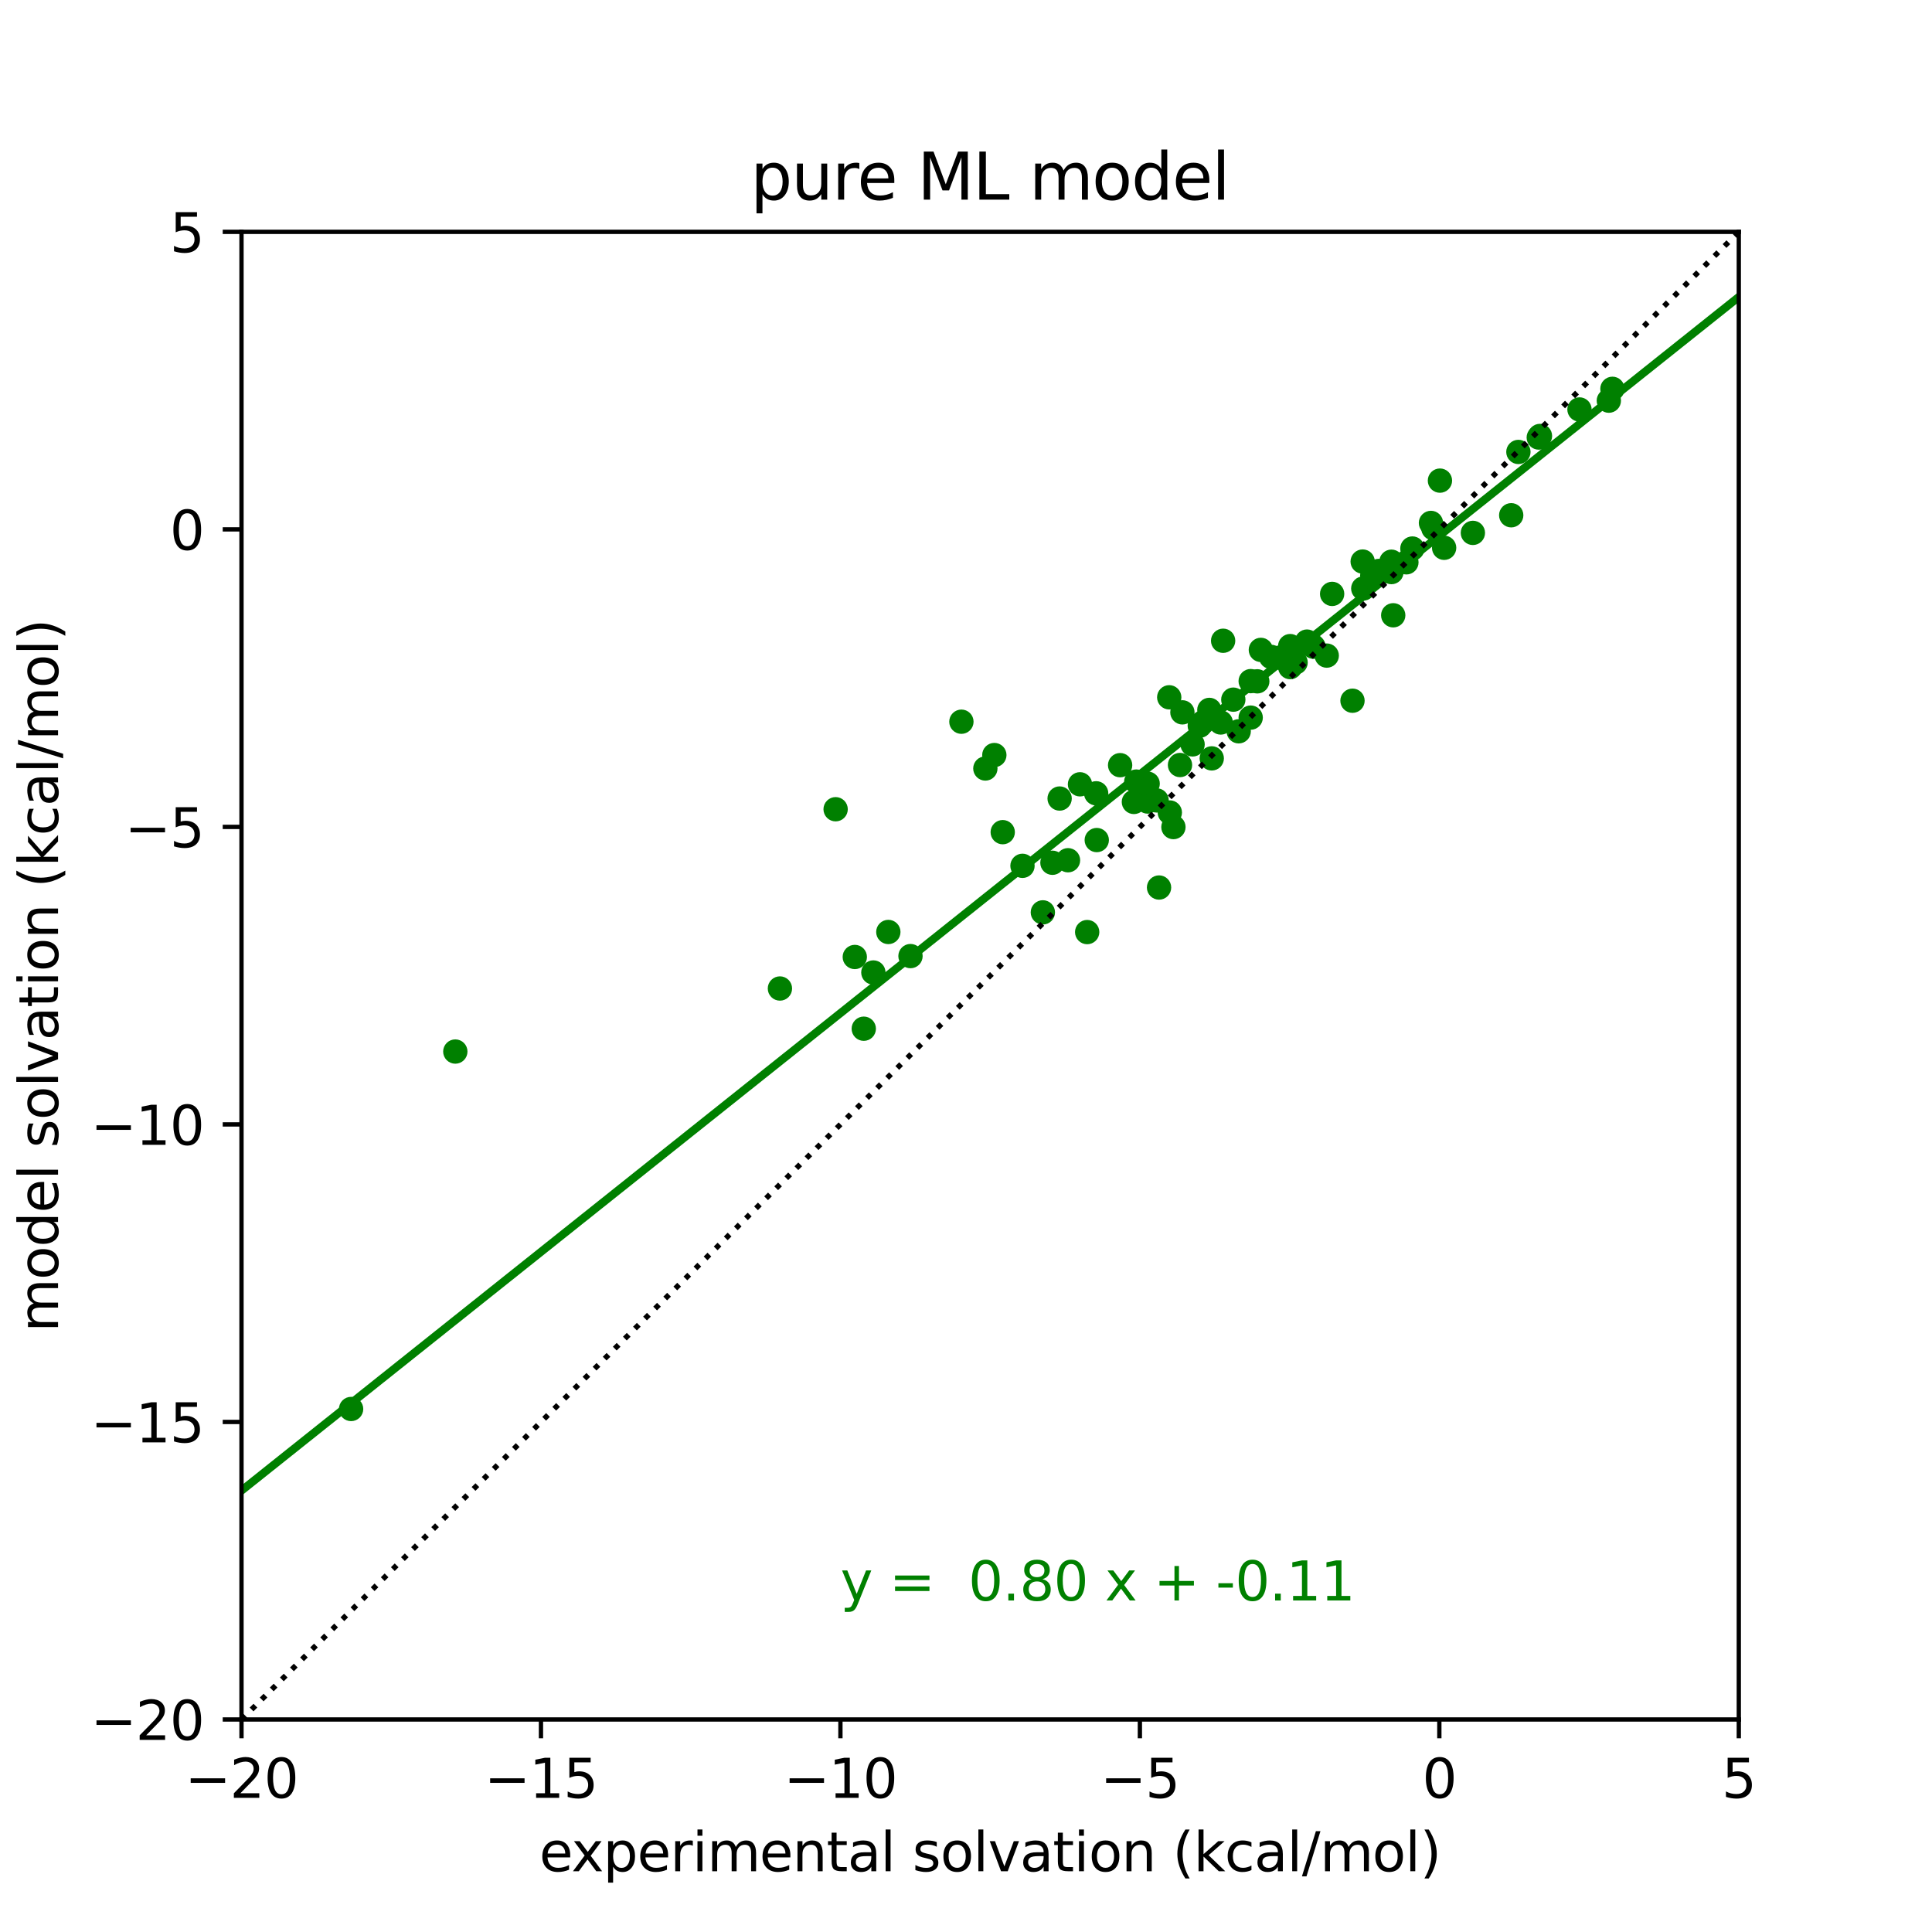 <?xml version="1.0" encoding="utf-8" standalone="no"?>
<!DOCTYPE svg PUBLIC "-//W3C//DTD SVG 1.1//EN"
  "http://www.w3.org/Graphics/SVG/1.1/DTD/svg11.dtd">
<svg xmlns:xlink="http://www.w3.org/1999/xlink" width="360pt" height="360pt" viewBox="0 0 360 360" xmlns="http://www.w3.org/2000/svg" version="1.1">
 <defs>
  <style type="text/css">*{stroke-linejoin: round; stroke-linecap: butt}</style>
 </defs>
 <g id="figure_1">
  <g id="patch_1">
   <path d="M 0 360 
L 360 360 
L 360 0 
L 0 0 
z
" style="fill: #ffffff"/>
  </g>
  <g id="axes_1">
   <g id="patch_2">
    <path d="M 45 320.4 
L 324 320.4 
L 324 43.2 
L 45 43.2 
z
" style="fill: #ffffff"/>
   </g>
   <g id="PathCollection_1">
    <defs>
     <path id="mb5efc30150" d="M 0 1.768 
C 0.469 1.768 0.918 1.582 1.25 1.25 
C 1.582 0.918 1.768 0.469 1.768 0 
C 1.768 -0.469 1.582 -0.918 1.25 -1.25 
C 0.918 -1.582 0.469 -1.768 0 -1.768 
C -0.469 -1.768 -0.918 -1.582 -1.25 -1.25 
C -1.582 -0.918 -1.768 -0.469 -1.768 0 
C -1.768 0.469 -1.582 0.918 -1.25 1.25 
C -0.918 1.582 -0.469 1.768 0 1.768 
z
" style="stroke: #008000"/>
    </defs>
    <g clip-path="url(#p53b9d82d53)">
     <use xlink:href="#mb5efc30150" x="84.841" y="195.941" style="fill: #008000; stroke: #008000"/>
     <use xlink:href="#mb5efc30150" x="65.423" y="262.544" style="fill: #008000; stroke: #008000"/>
     <use xlink:href="#mb5efc30150" x="145.328" y="184.193" style="fill: #008000; stroke: #008000"/>
     <use xlink:href="#mb5efc30150" x="155.707" y="150.789" style="fill: #008000; stroke: #008000"/>
     <use xlink:href="#mb5efc30150" x="159.278" y="178.32" style="fill: #008000; stroke: #008000"/>
     <use xlink:href="#mb5efc30150" x="160.952" y="191.686" style="fill: #008000; stroke: #008000"/>
     <use xlink:href="#mb5efc30150" x="162.738" y="181.209" style="fill: #008000; stroke: #008000"/>
     <use xlink:href="#mb5efc30150" x="165.528" y="173.659" style="fill: #008000; stroke: #008000"/>
     <use xlink:href="#mb5efc30150" x="169.657" y="178.154" style="fill: #008000; stroke: #008000"/>
     <use xlink:href="#mb5efc30150" x="179.143" y="134.48" style="fill: #008000; stroke: #008000"/>
     <use xlink:href="#mb5efc30150" x="183.607" y="143.196" style="fill: #008000; stroke: #008000"/>
     <use xlink:href="#mb5efc30150" x="185.281" y="140.693" style="fill: #008000; stroke: #008000"/>
     <use xlink:href="#mb5efc30150" x="186.844" y="155.061" style="fill: #008000; stroke: #008000"/>
     <use xlink:href="#mb5efc30150" x="190.526" y="161.334" style="fill: #008000; stroke: #008000"/>
     <use xlink:href="#mb5efc30150" x="194.321" y="170.006" style="fill: #008000; stroke: #008000"/>
     <use xlink:href="#mb5efc30150" x="197.446" y="148.794" style="fill: #008000; stroke: #008000"/>
     <use xlink:href="#mb5efc30150" x="196.106" y="160.763" style="fill: #008000; stroke: #008000"/>
     <use xlink:href="#mb5efc30150" x="199.008" y="160.292" style="fill: #008000; stroke: #008000"/>
     <use xlink:href="#mb5efc30150" x="201.24" y="146.144" style="fill: #008000; stroke: #008000"/>
     <use xlink:href="#mb5efc30150" x="202.579" y="173.679" style="fill: #008000; stroke: #008000"/>
     <use xlink:href="#mb5efc30150" x="204.365" y="156.533" style="fill: #008000; stroke: #008000"/>
     <use xlink:href="#mb5efc30150" x="204.253" y="147.822" style="fill: #008000; stroke: #008000"/>
     <use xlink:href="#mb5efc30150" x="208.717" y="142.578" style="fill: #008000; stroke: #008000"/>
     <use xlink:href="#mb5efc30150" x="211.284" y="149.43" style="fill: #008000; stroke: #008000"/>
     <use xlink:href="#mb5efc30150" x="211.73" y="145.635" style="fill: #008000; stroke: #008000"/>
     <use xlink:href="#mb5efc30150" x="213.851" y="149.354" style="fill: #008000; stroke: #008000"/>
     <use xlink:href="#mb5efc30150" x="213.851" y="146.027" style="fill: #008000; stroke: #008000"/>
     <use xlink:href="#mb5efc30150" x="215.525" y="149.149" style="fill: #008000; stroke: #008000"/>
     <use xlink:href="#mb5efc30150" x="215.971" y="165.376" style="fill: #008000; stroke: #008000"/>
     <use xlink:href="#mb5efc30150" x="217.868" y="129.932" style="fill: #008000; stroke: #008000"/>
     <use xlink:href="#mb5efc30150" x="218.65" y="154.114" style="fill: #008000; stroke: #008000"/>
     <use xlink:href="#mb5efc30150" x="217.98" y="151.398" style="fill: #008000; stroke: #008000"/>
     <use xlink:href="#mb5efc30150" x="219.877" y="142.55" style="fill: #008000; stroke: #008000"/>
     <use xlink:href="#mb5efc30150" x="220.324" y="132.736" style="fill: #008000; stroke: #008000"/>
     <use xlink:href="#mb5efc30150" x="222.221" y="138.707" style="fill: #008000; stroke: #008000"/>
     <use xlink:href="#mb5efc30150" x="224.118" y="134.62" style="fill: #008000; stroke: #008000"/>
     <use xlink:href="#mb5efc30150" x="223.56" y="135.221" style="fill: #008000; stroke: #008000"/>
     <use xlink:href="#mb5efc30150" x="225.346" y="132.281" style="fill: #008000; stroke: #008000"/>
     <use xlink:href="#mb5efc30150" x="225.792" y="141.314" style="fill: #008000; stroke: #008000"/>
     <use xlink:href="#mb5efc30150" x="227.466" y="134.625" style="fill: #008000; stroke: #008000"/>
     <use xlink:href="#mb5efc30150" x="227.912" y="119.396" style="fill: #008000; stroke: #008000"/>
     <use xlink:href="#mb5efc30150" x="229.81" y="130.37" style="fill: #008000; stroke: #008000"/>
     <use xlink:href="#mb5efc30150" x="230.814" y="136.265" style="fill: #008000; stroke: #008000"/>
     <use xlink:href="#mb5efc30150" x="233.046" y="133.716" style="fill: #008000; stroke: #008000"/>
     <use xlink:href="#mb5efc30150" x="234.274" y="126.955" style="fill: #008000; stroke: #008000"/>
     <use xlink:href="#mb5efc30150" x="233.046" y="126.918" style="fill: #008000; stroke: #008000"/>
     <use xlink:href="#mb5efc30150" x="234.943" y="121.098" style="fill: #008000; stroke: #008000"/>
     <use xlink:href="#mb5efc30150" x="236.84" y="122.399" style="fill: #008000; stroke: #008000"/>
     <use xlink:href="#mb5efc30150" x="238.403" y="122.547" style="fill: #008000; stroke: #008000"/>
     <use xlink:href="#mb5efc30150" x="240.412" y="122.082" style="fill: #008000; stroke: #008000"/>
     <use xlink:href="#mb5efc30150" x="240.412" y="120.392" style="fill: #008000; stroke: #008000"/>
     <use xlink:href="#mb5efc30150" x="240.412" y="124.309" style="fill: #008000; stroke: #008000"/>
     <use xlink:href="#mb5efc30150" x="241.416" y="123.444" style="fill: #008000; stroke: #008000"/>
     <use xlink:href="#mb5efc30150" x="243.536" y="119.551" style="fill: #008000; stroke: #008000"/>
     <use xlink:href="#mb5efc30150" x="244.429" y="120.203" style="fill: #008000; stroke: #008000"/>
     <use xlink:href="#mb5efc30150" x="244.764" y="120.508" style="fill: #008000; stroke: #008000"/>
     <use xlink:href="#mb5efc30150" x="247.219" y="122.16" style="fill: #008000; stroke: #008000"/>
     <use xlink:href="#mb5efc30150" x="248.224" y="110.665" style="fill: #008000; stroke: #008000"/>
     <use xlink:href="#mb5efc30150" x="252.018" y="130.568" style="fill: #008000; stroke: #008000"/>
     <use xlink:href="#mb5efc30150" x="253.915" y="104.638" style="fill: #008000; stroke: #008000"/>
     <use xlink:href="#mb5efc30150" x="254.027" y="109.659" style="fill: #008000; stroke: #008000"/>
     <use xlink:href="#mb5efc30150" x="255.701" y="107.245" style="fill: #008000; stroke: #008000"/>
     <use xlink:href="#mb5efc30150" x="256.928" y="106.385" style="fill: #008000; stroke: #008000"/>
     <use xlink:href="#mb5efc30150" x="259.272" y="104.665" style="fill: #008000; stroke: #008000"/>
     <use xlink:href="#mb5efc30150" x="259.272" y="106.598" style="fill: #008000; stroke: #008000"/>
     <use xlink:href="#mb5efc30150" x="259.607" y="114.649" style="fill: #008000; stroke: #008000"/>
     <use xlink:href="#mb5efc30150" x="262.062" y="104.779" style="fill: #008000; stroke: #008000"/>
     <use xlink:href="#mb5efc30150" x="263.178" y="102.21" style="fill: #008000; stroke: #008000"/>
     <use xlink:href="#mb5efc30150" x="266.638" y="97.441" style="fill: #008000; stroke: #008000"/>
     <use xlink:href="#mb5efc30150" x="267.084" y="98.428" style="fill: #008000; stroke: #008000"/>
     <use xlink:href="#mb5efc30150" x="268.312" y="89.556" style="fill: #008000; stroke: #008000"/>
     <use xlink:href="#mb5efc30150" x="269.093" y="102.074" style="fill: #008000; stroke: #008000"/>
     <use xlink:href="#mb5efc30150" x="274.45" y="99.295" style="fill: #008000; stroke: #008000"/>
     <use xlink:href="#mb5efc30150" x="281.592" y="96.009" style="fill: #008000; stroke: #008000"/>
     <use xlink:href="#mb5efc30150" x="286.726" y="81.528" style="fill: #008000; stroke: #008000"/>
     <use xlink:href="#mb5efc30150" x="282.931" y="84.213" style="fill: #008000; stroke: #008000"/>
     <use xlink:href="#mb5efc30150" x="286.949" y="81.236" style="fill: #008000; stroke: #008000"/>
     <use xlink:href="#mb5efc30150" x="294.314" y="76.298" style="fill: #008000; stroke: #008000"/>
     <use xlink:href="#mb5efc30150" x="299.783" y="74.657" style="fill: #008000; stroke: #008000"/>
     <use xlink:href="#mb5efc30150" x="300.452" y="72.452" style="fill: #008000; stroke: #008000"/>
    </g>
   </g>
   <g id="matplotlib.axis_1">
    <g id="xtick_1">
     <g id="line2d_1">
      <defs>
       <path id="m77da7a8dee" d="M 0 0 
L 0 3.5 
" style="stroke: #000000; stroke-width: 0.8"/>
      </defs>
      <g>
       <use xlink:href="#m77da7a8dee" x="45" y="320.4" style="stroke: #000000; stroke-width: 0.8"/>
      </g>
     </g>
     <g id="text_1">
      <!-- −20 -->
      <g transform="translate(34.448 334.998)scale(0.1 -0.1)">
       <defs>
        <path id="DejaVuSans-2212" d="M 678 2272 
L 4684 2272 
L 4684 1741 
L 678 1741 
L 678 2272 
z
" transform="scale(0.016)"/>
        <path id="DejaVuSans-32" d="M 1228 531 
L 3431 531 
L 3431 0 
L 469 0 
L 469 531 
Q 828 903 1448 1529 
Q 2069 2156 2228 2338 
Q 2531 2678 2651 2914 
Q 2772 3150 2772 3378 
Q 2772 3750 2511 3984 
Q 2250 4219 1831 4219 
Q 1534 4219 1204 4116 
Q 875 4013 500 3803 
L 500 4441 
Q 881 4594 1212 4672 
Q 1544 4750 1819 4750 
Q 2544 4750 2975 4387 
Q 3406 4025 3406 3419 
Q 3406 3131 3298 2873 
Q 3191 2616 2906 2266 
Q 2828 2175 2409 1742 
Q 1991 1309 1228 531 
z
" transform="scale(0.016)"/>
        <path id="DejaVuSans-30" d="M 2034 4250 
Q 1547 4250 1301 3770 
Q 1056 3291 1056 2328 
Q 1056 1369 1301 889 
Q 1547 409 2034 409 
Q 2525 409 2770 889 
Q 3016 1369 3016 2328 
Q 3016 3291 2770 3770 
Q 2525 4250 2034 4250 
z
M 2034 4750 
Q 2819 4750 3233 4129 
Q 3647 3509 3647 2328 
Q 3647 1150 3233 529 
Q 2819 -91 2034 -91 
Q 1250 -91 836 529 
Q 422 1150 422 2328 
Q 422 3509 836 4129 
Q 1250 4750 2034 4750 
z
" transform="scale(0.016)"/>
       </defs>
       <use xlink:href="#DejaVuSans-2212"/>
       <use xlink:href="#DejaVuSans-32" x="83.789"/>
       <use xlink:href="#DejaVuSans-30" x="147.412"/>
      </g>
     </g>
    </g>
    <g id="xtick_2">
     <g id="line2d_2">
      <g>
       <use xlink:href="#m77da7a8dee" x="100.8" y="320.4" style="stroke: #000000; stroke-width: 0.8"/>
      </g>
     </g>
     <g id="text_2">
      <!-- −15 -->
      <g transform="translate(90.248 334.998)scale(0.1 -0.1)">
       <defs>
        <path id="DejaVuSans-31" d="M 794 531 
L 1825 531 
L 1825 4091 
L 703 3866 
L 703 4441 
L 1819 4666 
L 2450 4666 
L 2450 531 
L 3481 531 
L 3481 0 
L 794 0 
L 794 531 
z
" transform="scale(0.016)"/>
        <path id="DejaVuSans-35" d="M 691 4666 
L 3169 4666 
L 3169 4134 
L 1269 4134 
L 1269 2991 
Q 1406 3038 1543 3061 
Q 1681 3084 1819 3084 
Q 2600 3084 3056 2656 
Q 3513 2228 3513 1497 
Q 3513 744 3044 326 
Q 2575 -91 1722 -91 
Q 1428 -91 1123 -41 
Q 819 9 494 109 
L 494 744 
Q 775 591 1075 516 
Q 1375 441 1709 441 
Q 2250 441 2565 725 
Q 2881 1009 2881 1497 
Q 2881 1984 2565 2268 
Q 2250 2553 1709 2553 
Q 1456 2553 1204 2497 
Q 953 2441 691 2322 
L 691 4666 
z
" transform="scale(0.016)"/>
       </defs>
       <use xlink:href="#DejaVuSans-2212"/>
       <use xlink:href="#DejaVuSans-31" x="83.789"/>
       <use xlink:href="#DejaVuSans-35" x="147.412"/>
      </g>
     </g>
    </g>
    <g id="xtick_3">
     <g id="line2d_3">
      <g>
       <use xlink:href="#m77da7a8dee" x="156.6" y="320.4" style="stroke: #000000; stroke-width: 0.8"/>
      </g>
     </g>
     <g id="text_3">
      <!-- −10 -->
      <g transform="translate(146.048 334.998)scale(0.1 -0.1)">
       <use xlink:href="#DejaVuSans-2212"/>
       <use xlink:href="#DejaVuSans-31" x="83.789"/>
       <use xlink:href="#DejaVuSans-30" x="147.412"/>
      </g>
     </g>
    </g>
    <g id="xtick_4">
     <g id="line2d_4">
      <g>
       <use xlink:href="#m77da7a8dee" x="212.4" y="320.4" style="stroke: #000000; stroke-width: 0.8"/>
      </g>
     </g>
     <g id="text_4">
      <!-- −5 -->
      <g transform="translate(205.029 334.998)scale(0.1 -0.1)">
       <use xlink:href="#DejaVuSans-2212"/>
       <use xlink:href="#DejaVuSans-35" x="83.789"/>
      </g>
     </g>
    </g>
    <g id="xtick_5">
     <g id="line2d_5">
      <g>
       <use xlink:href="#m77da7a8dee" x="268.2" y="320.4" style="stroke: #000000; stroke-width: 0.8"/>
      </g>
     </g>
     <g id="text_5">
      <!-- 0 -->
      <g transform="translate(265.019 334.998)scale(0.1 -0.1)">
       <use xlink:href="#DejaVuSans-30"/>
      </g>
     </g>
    </g>
    <g id="xtick_6">
     <g id="line2d_6">
      <g>
       <use xlink:href="#m77da7a8dee" x="324" y="320.4" style="stroke: #000000; stroke-width: 0.8"/>
      </g>
     </g>
     <g id="text_6">
      <!-- 5 -->
      <g transform="translate(320.819 334.998)scale(0.1 -0.1)">
       <use xlink:href="#DejaVuSans-35"/>
      </g>
     </g>
    </g>
    <g id="text_7">
     <!-- experimental solvation (kcal/mol) -->
     <g transform="translate(100.493 348.677)scale(0.1 -0.1)">
      <defs>
       <path id="DejaVuSans-65" d="M 3597 1894 
L 3597 1613 
L 953 1613 
Q 991 1019 1311 708 
Q 1631 397 2203 397 
Q 2534 397 2845 478 
Q 3156 559 3463 722 
L 3463 178 
Q 3153 47 2828 -22 
Q 2503 -91 2169 -91 
Q 1331 -91 842 396 
Q 353 884 353 1716 
Q 353 2575 817 3079 
Q 1281 3584 2069 3584 
Q 2775 3584 3186 3129 
Q 3597 2675 3597 1894 
z
M 3022 2063 
Q 3016 2534 2758 2815 
Q 2500 3097 2075 3097 
Q 1594 3097 1305 2825 
Q 1016 2553 972 2059 
L 3022 2063 
z
" transform="scale(0.016)"/>
       <path id="DejaVuSans-78" d="M 3513 3500 
L 2247 1797 
L 3578 0 
L 2900 0 
L 1881 1375 
L 863 0 
L 184 0 
L 1544 1831 
L 300 3500 
L 978 3500 
L 1906 2253 
L 2834 3500 
L 3513 3500 
z
" transform="scale(0.016)"/>
       <path id="DejaVuSans-70" d="M 1159 525 
L 1159 -1331 
L 581 -1331 
L 581 3500 
L 1159 3500 
L 1159 2969 
Q 1341 3281 1617 3432 
Q 1894 3584 2278 3584 
Q 2916 3584 3314 3078 
Q 3713 2572 3713 1747 
Q 3713 922 3314 415 
Q 2916 -91 2278 -91 
Q 1894 -91 1617 61 
Q 1341 213 1159 525 
z
M 3116 1747 
Q 3116 2381 2855 2742 
Q 2594 3103 2138 3103 
Q 1681 3103 1420 2742 
Q 1159 2381 1159 1747 
Q 1159 1113 1420 752 
Q 1681 391 2138 391 
Q 2594 391 2855 752 
Q 3116 1113 3116 1747 
z
" transform="scale(0.016)"/>
       <path id="DejaVuSans-72" d="M 2631 2963 
Q 2534 3019 2420 3045 
Q 2306 3072 2169 3072 
Q 1681 3072 1420 2755 
Q 1159 2438 1159 1844 
L 1159 0 
L 581 0 
L 581 3500 
L 1159 3500 
L 1159 2956 
Q 1341 3275 1631 3429 
Q 1922 3584 2338 3584 
Q 2397 3584 2469 3576 
Q 2541 3569 2628 3553 
L 2631 2963 
z
" transform="scale(0.016)"/>
       <path id="DejaVuSans-69" d="M 603 3500 
L 1178 3500 
L 1178 0 
L 603 0 
L 603 3500 
z
M 603 4863 
L 1178 4863 
L 1178 4134 
L 603 4134 
L 603 4863 
z
" transform="scale(0.016)"/>
       <path id="DejaVuSans-6d" d="M 3328 2828 
Q 3544 3216 3844 3400 
Q 4144 3584 4550 3584 
Q 5097 3584 5394 3201 
Q 5691 2819 5691 2113 
L 5691 0 
L 5113 0 
L 5113 2094 
Q 5113 2597 4934 2840 
Q 4756 3084 4391 3084 
Q 3944 3084 3684 2787 
Q 3425 2491 3425 1978 
L 3425 0 
L 2847 0 
L 2847 2094 
Q 2847 2600 2669 2842 
Q 2491 3084 2119 3084 
Q 1678 3084 1418 2786 
Q 1159 2488 1159 1978 
L 1159 0 
L 581 0 
L 581 3500 
L 1159 3500 
L 1159 2956 
Q 1356 3278 1631 3431 
Q 1906 3584 2284 3584 
Q 2666 3584 2933 3390 
Q 3200 3197 3328 2828 
z
" transform="scale(0.016)"/>
       <path id="DejaVuSans-6e" d="M 3513 2113 
L 3513 0 
L 2938 0 
L 2938 2094 
Q 2938 2591 2744 2837 
Q 2550 3084 2163 3084 
Q 1697 3084 1428 2787 
Q 1159 2491 1159 1978 
L 1159 0 
L 581 0 
L 581 3500 
L 1159 3500 
L 1159 2956 
Q 1366 3272 1645 3428 
Q 1925 3584 2291 3584 
Q 2894 3584 3203 3211 
Q 3513 2838 3513 2113 
z
" transform="scale(0.016)"/>
       <path id="DejaVuSans-74" d="M 1172 4494 
L 1172 3500 
L 2356 3500 
L 2356 3053 
L 1172 3053 
L 1172 1153 
Q 1172 725 1289 603 
Q 1406 481 1766 481 
L 2356 481 
L 2356 0 
L 1766 0 
Q 1100 0 847 248 
Q 594 497 594 1153 
L 594 3053 
L 172 3053 
L 172 3500 
L 594 3500 
L 594 4494 
L 1172 4494 
z
" transform="scale(0.016)"/>
       <path id="DejaVuSans-61" d="M 2194 1759 
Q 1497 1759 1228 1600 
Q 959 1441 959 1056 
Q 959 750 1161 570 
Q 1363 391 1709 391 
Q 2188 391 2477 730 
Q 2766 1069 2766 1631 
L 2766 1759 
L 2194 1759 
z
M 3341 1997 
L 3341 0 
L 2766 0 
L 2766 531 
Q 2569 213 2275 61 
Q 1981 -91 1556 -91 
Q 1019 -91 701 211 
Q 384 513 384 1019 
Q 384 1609 779 1909 
Q 1175 2209 1959 2209 
L 2766 2209 
L 2766 2266 
Q 2766 2663 2505 2880 
Q 2244 3097 1772 3097 
Q 1472 3097 1187 3025 
Q 903 2953 641 2809 
L 641 3341 
Q 956 3463 1253 3523 
Q 1550 3584 1831 3584 
Q 2591 3584 2966 3190 
Q 3341 2797 3341 1997 
z
" transform="scale(0.016)"/>
       <path id="DejaVuSans-6c" d="M 603 4863 
L 1178 4863 
L 1178 0 
L 603 0 
L 603 4863 
z
" transform="scale(0.016)"/>
       <path id="DejaVuSans-20" transform="scale(0.016)"/>
       <path id="DejaVuSans-73" d="M 2834 3397 
L 2834 2853 
Q 2591 2978 2328 3040 
Q 2066 3103 1784 3103 
Q 1356 3103 1142 2972 
Q 928 2841 928 2578 
Q 928 2378 1081 2264 
Q 1234 2150 1697 2047 
L 1894 2003 
Q 2506 1872 2764 1633 
Q 3022 1394 3022 966 
Q 3022 478 2636 193 
Q 2250 -91 1575 -91 
Q 1294 -91 989 -36 
Q 684 19 347 128 
L 347 722 
Q 666 556 975 473 
Q 1284 391 1588 391 
Q 1994 391 2212 530 
Q 2431 669 2431 922 
Q 2431 1156 2273 1281 
Q 2116 1406 1581 1522 
L 1381 1569 
Q 847 1681 609 1914 
Q 372 2147 372 2553 
Q 372 3047 722 3315 
Q 1072 3584 1716 3584 
Q 2034 3584 2315 3537 
Q 2597 3491 2834 3397 
z
" transform="scale(0.016)"/>
       <path id="DejaVuSans-6f" d="M 1959 3097 
Q 1497 3097 1228 2736 
Q 959 2375 959 1747 
Q 959 1119 1226 758 
Q 1494 397 1959 397 
Q 2419 397 2687 759 
Q 2956 1122 2956 1747 
Q 2956 2369 2687 2733 
Q 2419 3097 1959 3097 
z
M 1959 3584 
Q 2709 3584 3137 3096 
Q 3566 2609 3566 1747 
Q 3566 888 3137 398 
Q 2709 -91 1959 -91 
Q 1206 -91 779 398 
Q 353 888 353 1747 
Q 353 2609 779 3096 
Q 1206 3584 1959 3584 
z
" transform="scale(0.016)"/>
       <path id="DejaVuSans-76" d="M 191 3500 
L 800 3500 
L 1894 563 
L 2988 3500 
L 3597 3500 
L 2284 0 
L 1503 0 
L 191 3500 
z
" transform="scale(0.016)"/>
       <path id="DejaVuSans-28" d="M 1984 4856 
Q 1566 4138 1362 3434 
Q 1159 2731 1159 2009 
Q 1159 1288 1364 580 
Q 1569 -128 1984 -844 
L 1484 -844 
Q 1016 -109 783 600 
Q 550 1309 550 2009 
Q 550 2706 781 3412 
Q 1013 4119 1484 4856 
L 1984 4856 
z
" transform="scale(0.016)"/>
       <path id="DejaVuSans-6b" d="M 581 4863 
L 1159 4863 
L 1159 1991 
L 2875 3500 
L 3609 3500 
L 1753 1863 
L 3688 0 
L 2938 0 
L 1159 1709 
L 1159 0 
L 581 0 
L 581 4863 
z
" transform="scale(0.016)"/>
       <path id="DejaVuSans-63" d="M 3122 3366 
L 3122 2828 
Q 2878 2963 2633 3030 
Q 2388 3097 2138 3097 
Q 1578 3097 1268 2742 
Q 959 2388 959 1747 
Q 959 1106 1268 751 
Q 1578 397 2138 397 
Q 2388 397 2633 464 
Q 2878 531 3122 666 
L 3122 134 
Q 2881 22 2623 -34 
Q 2366 -91 2075 -91 
Q 1284 -91 818 406 
Q 353 903 353 1747 
Q 353 2603 823 3093 
Q 1294 3584 2113 3584 
Q 2378 3584 2631 3529 
Q 2884 3475 3122 3366 
z
" transform="scale(0.016)"/>
       <path id="DejaVuSans-2f" d="M 1625 4666 
L 2156 4666 
L 531 -594 
L 0 -594 
L 1625 4666 
z
" transform="scale(0.016)"/>
       <path id="DejaVuSans-29" d="M 513 4856 
L 1013 4856 
Q 1481 4119 1714 3412 
Q 1947 2706 1947 2009 
Q 1947 1309 1714 600 
Q 1481 -109 1013 -844 
L 513 -844 
Q 928 -128 1133 580 
Q 1338 1288 1338 2009 
Q 1338 2731 1133 3434 
Q 928 4138 513 4856 
z
" transform="scale(0.016)"/>
      </defs>
      <use xlink:href="#DejaVuSans-65"/>
      <use xlink:href="#DejaVuSans-78" x="59.773"/>
      <use xlink:href="#DejaVuSans-70" x="118.953"/>
      <use xlink:href="#DejaVuSans-65" x="182.43"/>
      <use xlink:href="#DejaVuSans-72" x="243.953"/>
      <use xlink:href="#DejaVuSans-69" x="285.066"/>
      <use xlink:href="#DejaVuSans-6d" x="312.85"/>
      <use xlink:href="#DejaVuSans-65" x="410.262"/>
      <use xlink:href="#DejaVuSans-6e" x="471.785"/>
      <use xlink:href="#DejaVuSans-74" x="535.164"/>
      <use xlink:href="#DejaVuSans-61" x="574.373"/>
      <use xlink:href="#DejaVuSans-6c" x="635.652"/>
      <use xlink:href="#DejaVuSans-20" x="663.436"/>
      <use xlink:href="#DejaVuSans-73" x="695.223"/>
      <use xlink:href="#DejaVuSans-6f" x="747.322"/>
      <use xlink:href="#DejaVuSans-6c" x="808.504"/>
      <use xlink:href="#DejaVuSans-76" x="836.287"/>
      <use xlink:href="#DejaVuSans-61" x="895.467"/>
      <use xlink:href="#DejaVuSans-74" x="956.746"/>
      <use xlink:href="#DejaVuSans-69" x="995.955"/>
      <use xlink:href="#DejaVuSans-6f" x="1023.738"/>
      <use xlink:href="#DejaVuSans-6e" x="1084.92"/>
      <use xlink:href="#DejaVuSans-20" x="1148.299"/>
      <use xlink:href="#DejaVuSans-28" x="1180.086"/>
      <use xlink:href="#DejaVuSans-6b" x="1219.1"/>
      <use xlink:href="#DejaVuSans-63" x="1277.01"/>
      <use xlink:href="#DejaVuSans-61" x="1331.99"/>
      <use xlink:href="#DejaVuSans-6c" x="1393.27"/>
      <use xlink:href="#DejaVuSans-2f" x="1421.053"/>
      <use xlink:href="#DejaVuSans-6d" x="1454.744"/>
      <use xlink:href="#DejaVuSans-6f" x="1552.156"/>
      <use xlink:href="#DejaVuSans-6c" x="1613.338"/>
      <use xlink:href="#DejaVuSans-29" x="1641.121"/>
     </g>
    </g>
   </g>
   <g id="matplotlib.axis_2">
    <g id="ytick_1">
     <g id="line2d_7">
      <defs>
       <path id="m13dff9ea19" d="M 0 0 
L -3.5 0 
" style="stroke: #000000; stroke-width: 0.8"/>
      </defs>
      <g>
       <use xlink:href="#m13dff9ea19" x="45" y="320.4" style="stroke: #000000; stroke-width: 0.8"/>
      </g>
     </g>
     <g id="text_8">
      <!-- −20 -->
      <g transform="translate(16.895 324.199)scale(0.1 -0.1)">
       <use xlink:href="#DejaVuSans-2212"/>
       <use xlink:href="#DejaVuSans-32" x="83.789"/>
       <use xlink:href="#DejaVuSans-30" x="147.412"/>
      </g>
     </g>
    </g>
    <g id="ytick_2">
     <g id="line2d_8">
      <g>
       <use xlink:href="#m13dff9ea19" x="45" y="264.96" style="stroke: #000000; stroke-width: 0.8"/>
      </g>
     </g>
     <g id="text_9">
      <!-- −15 -->
      <g transform="translate(16.895 268.759)scale(0.1 -0.1)">
       <use xlink:href="#DejaVuSans-2212"/>
       <use xlink:href="#DejaVuSans-31" x="83.789"/>
       <use xlink:href="#DejaVuSans-35" x="147.412"/>
      </g>
     </g>
    </g>
    <g id="ytick_3">
     <g id="line2d_9">
      <g>
       <use xlink:href="#m13dff9ea19" x="45" y="209.52" style="stroke: #000000; stroke-width: 0.8"/>
      </g>
     </g>
     <g id="text_10">
      <!-- −10 -->
      <g transform="translate(16.895 213.319)scale(0.1 -0.1)">
       <use xlink:href="#DejaVuSans-2212"/>
       <use xlink:href="#DejaVuSans-31" x="83.789"/>
       <use xlink:href="#DejaVuSans-30" x="147.412"/>
      </g>
     </g>
    </g>
    <g id="ytick_4">
     <g id="line2d_10">
      <g>
       <use xlink:href="#m13dff9ea19" x="45" y="154.08" style="stroke: #000000; stroke-width: 0.8"/>
      </g>
     </g>
     <g id="text_11">
      <!-- −5 -->
      <g transform="translate(23.258 157.879)scale(0.1 -0.1)">
       <use xlink:href="#DejaVuSans-2212"/>
       <use xlink:href="#DejaVuSans-35" x="83.789"/>
      </g>
     </g>
    </g>
    <g id="ytick_5">
     <g id="line2d_11">
      <g>
       <use xlink:href="#m13dff9ea19" x="45" y="98.64" style="stroke: #000000; stroke-width: 0.8"/>
      </g>
     </g>
     <g id="text_12">
      <!-- 0 -->
      <g transform="translate(31.637 102.439)scale(0.1 -0.1)">
       <use xlink:href="#DejaVuSans-30"/>
      </g>
     </g>
    </g>
    <g id="ytick_6">
     <g id="line2d_12">
      <g>
       <use xlink:href="#m13dff9ea19" x="45" y="43.2" style="stroke: #000000; stroke-width: 0.8"/>
      </g>
     </g>
     <g id="text_13">
      <!-- 5 -->
      <g transform="translate(31.637 46.999)scale(0.1 -0.1)">
       <use xlink:href="#DejaVuSans-35"/>
      </g>
     </g>
    </g>
    <g id="text_14">
     <!-- model solvation (kcal/mol) -->
     <g transform="translate(10.816 248.204)rotate(-90)scale(0.1 -0.1)">
      <defs>
       <path id="DejaVuSans-64" d="M 2906 2969 
L 2906 4863 
L 3481 4863 
L 3481 0 
L 2906 0 
L 2906 525 
Q 2725 213 2448 61 
Q 2172 -91 1784 -91 
Q 1150 -91 751 415 
Q 353 922 353 1747 
Q 353 2572 751 3078 
Q 1150 3584 1784 3584 
Q 2172 3584 2448 3432 
Q 2725 3281 2906 2969 
z
M 947 1747 
Q 947 1113 1208 752 
Q 1469 391 1925 391 
Q 2381 391 2643 752 
Q 2906 1113 2906 1747 
Q 2906 2381 2643 2742 
Q 2381 3103 1925 3103 
Q 1469 3103 1208 2742 
Q 947 2381 947 1747 
z
" transform="scale(0.016)"/>
      </defs>
      <use xlink:href="#DejaVuSans-6d"/>
      <use xlink:href="#DejaVuSans-6f" x="97.412"/>
      <use xlink:href="#DejaVuSans-64" x="158.594"/>
      <use xlink:href="#DejaVuSans-65" x="222.07"/>
      <use xlink:href="#DejaVuSans-6c" x="283.594"/>
      <use xlink:href="#DejaVuSans-20" x="311.377"/>
      <use xlink:href="#DejaVuSans-73" x="343.164"/>
      <use xlink:href="#DejaVuSans-6f" x="395.264"/>
      <use xlink:href="#DejaVuSans-6c" x="456.445"/>
      <use xlink:href="#DejaVuSans-76" x="484.229"/>
      <use xlink:href="#DejaVuSans-61" x="543.408"/>
      <use xlink:href="#DejaVuSans-74" x="604.688"/>
      <use xlink:href="#DejaVuSans-69" x="643.896"/>
      <use xlink:href="#DejaVuSans-6f" x="671.68"/>
      <use xlink:href="#DejaVuSans-6e" x="732.861"/>
      <use xlink:href="#DejaVuSans-20" x="796.24"/>
      <use xlink:href="#DejaVuSans-28" x="828.027"/>
      <use xlink:href="#DejaVuSans-6b" x="867.041"/>
      <use xlink:href="#DejaVuSans-63" x="924.951"/>
      <use xlink:href="#DejaVuSans-61" x="979.932"/>
      <use xlink:href="#DejaVuSans-6c" x="1041.211"/>
      <use xlink:href="#DejaVuSans-2f" x="1068.994"/>
      <use xlink:href="#DejaVuSans-6d" x="1102.686"/>
      <use xlink:href="#DejaVuSans-6f" x="1200.098"/>
      <use xlink:href="#DejaVuSans-6c" x="1261.279"/>
      <use xlink:href="#DejaVuSans-29" x="1289.062"/>
     </g>
    </g>
   </g>
   <g id="line2d_13">
    <path d="M 45 277.75 
L 324 55.335 
" clip-path="url(#p53b9d82d53)" style="fill: none; stroke: #008000; stroke-width: 1.5; stroke-linecap: square"/>
   </g>
   <g id="line2d_14">
    <path d="M 45 320.4 
L 324 43.2 
" clip-path="url(#p53b9d82d53)" style="fill: none; stroke-dasharray: 1,1.65; stroke-dashoffset: 0; stroke: #000000"/>
   </g>
   <g id="patch_3">
    <path d="M 45 320.4 
L 45 43.2 
" style="fill: none; stroke: #000000; stroke-width: 0.8; stroke-linejoin: miter; stroke-linecap: square"/>
   </g>
   <g id="patch_4">
    <path d="M 324 320.4 
L 324 43.2 
" style="fill: none; stroke: #000000; stroke-width: 0.8; stroke-linejoin: miter; stroke-linecap: square"/>
   </g>
   <g id="patch_5">
    <path d="M 45 320.4 
L 324 320.4 
" style="fill: none; stroke: #000000; stroke-width: 0.8; stroke-linejoin: miter; stroke-linecap: square"/>
   </g>
   <g id="patch_6">
    <path d="M 45 43.2 
L 324 43.2 
" style="fill: none; stroke: #000000; stroke-width: 0.8; stroke-linejoin: miter; stroke-linecap: square"/>
   </g>
   <g id="text_15">
    <!-- y =  0.80 x + -0.11 -->
    <g style="fill: #008000" transform="translate(156.6 298.224)scale(0.1 -0.1)">
     <defs>
      <path id="DejaVuSans-79" d="M 2059 -325 
Q 1816 -950 1584 -1140 
Q 1353 -1331 966 -1331 
L 506 -1331 
L 506 -850 
L 844 -850 
Q 1081 -850 1212 -737 
Q 1344 -625 1503 -206 
L 1606 56 
L 191 3500 
L 800 3500 
L 1894 763 
L 2988 3500 
L 3597 3500 
L 2059 -325 
z
" transform="scale(0.016)"/>
      <path id="DejaVuSans-3d" d="M 678 2906 
L 4684 2906 
L 4684 2381 
L 678 2381 
L 678 2906 
z
M 678 1631 
L 4684 1631 
L 4684 1100 
L 678 1100 
L 678 1631 
z
" transform="scale(0.016)"/>
      <path id="DejaVuSans-2e" d="M 684 794 
L 1344 794 
L 1344 0 
L 684 0 
L 684 794 
z
" transform="scale(0.016)"/>
      <path id="DejaVuSans-38" d="M 2034 2216 
Q 1584 2216 1326 1975 
Q 1069 1734 1069 1313 
Q 1069 891 1326 650 
Q 1584 409 2034 409 
Q 2484 409 2743 651 
Q 3003 894 3003 1313 
Q 3003 1734 2745 1975 
Q 2488 2216 2034 2216 
z
M 1403 2484 
Q 997 2584 770 2862 
Q 544 3141 544 3541 
Q 544 4100 942 4425 
Q 1341 4750 2034 4750 
Q 2731 4750 3128 4425 
Q 3525 4100 3525 3541 
Q 3525 3141 3298 2862 
Q 3072 2584 2669 2484 
Q 3125 2378 3379 2068 
Q 3634 1759 3634 1313 
Q 3634 634 3220 271 
Q 2806 -91 2034 -91 
Q 1263 -91 848 271 
Q 434 634 434 1313 
Q 434 1759 690 2068 
Q 947 2378 1403 2484 
z
M 1172 3481 
Q 1172 3119 1398 2916 
Q 1625 2713 2034 2713 
Q 2441 2713 2670 2916 
Q 2900 3119 2900 3481 
Q 2900 3844 2670 4047 
Q 2441 4250 2034 4250 
Q 1625 4250 1398 4047 
Q 1172 3844 1172 3481 
z
" transform="scale(0.016)"/>
      <path id="DejaVuSans-2b" d="M 2944 4013 
L 2944 2272 
L 4684 2272 
L 4684 1741 
L 2944 1741 
L 2944 0 
L 2419 0 
L 2419 1741 
L 678 1741 
L 678 2272 
L 2419 2272 
L 2419 4013 
L 2944 4013 
z
" transform="scale(0.016)"/>
      <path id="DejaVuSans-2d" d="M 313 2009 
L 1997 2009 
L 1997 1497 
L 313 1497 
L 313 2009 
z
" transform="scale(0.016)"/>
     </defs>
     <use xlink:href="#DejaVuSans-79"/>
     <use xlink:href="#DejaVuSans-20" x="59.18"/>
     <use xlink:href="#DejaVuSans-3d" x="90.967"/>
     <use xlink:href="#DejaVuSans-20" x="174.756"/>
     <use xlink:href="#DejaVuSans-20" x="206.543"/>
     <use xlink:href="#DejaVuSans-30" x="238.33"/>
     <use xlink:href="#DejaVuSans-2e" x="301.953"/>
     <use xlink:href="#DejaVuSans-38" x="333.74"/>
     <use xlink:href="#DejaVuSans-30" x="397.363"/>
     <use xlink:href="#DejaVuSans-20" x="460.986"/>
     <use xlink:href="#DejaVuSans-78" x="492.773"/>
     <use xlink:href="#DejaVuSans-20" x="551.953"/>
     <use xlink:href="#DejaVuSans-2b" x="583.74"/>
     <use xlink:href="#DejaVuSans-20" x="667.529"/>
     <use xlink:href="#DejaVuSans-2d" x="699.316"/>
     <use xlink:href="#DejaVuSans-30" x="735.4"/>
     <use xlink:href="#DejaVuSans-2e" x="799.023"/>
     <use xlink:href="#DejaVuSans-31" x="830.811"/>
     <use xlink:href="#DejaVuSans-31" x="894.434"/>
    </g>
   </g>
   <g id="text_16">
    <!-- pure ML model -->
    <g transform="translate(139.848 37.2)scale(0.12 -0.12)">
     <defs>
      <path id="DejaVuSans-75" d="M 544 1381 
L 544 3500 
L 1119 3500 
L 1119 1403 
Q 1119 906 1312 657 
Q 1506 409 1894 409 
Q 2359 409 2629 706 
Q 2900 1003 2900 1516 
L 2900 3500 
L 3475 3500 
L 3475 0 
L 2900 0 
L 2900 538 
Q 2691 219 2414 64 
Q 2138 -91 1772 -91 
Q 1169 -91 856 284 
Q 544 659 544 1381 
z
M 1991 3584 
L 1991 3584 
z
" transform="scale(0.016)"/>
      <path id="DejaVuSans-4d" d="M 628 4666 
L 1569 4666 
L 2759 1491 
L 3956 4666 
L 4897 4666 
L 4897 0 
L 4281 0 
L 4281 4097 
L 3078 897 
L 2444 897 
L 1241 4097 
L 1241 0 
L 628 0 
L 628 4666 
z
" transform="scale(0.016)"/>
      <path id="DejaVuSans-4c" d="M 628 4666 
L 1259 4666 
L 1259 531 
L 3531 531 
L 3531 0 
L 628 0 
L 628 4666 
z
" transform="scale(0.016)"/>
     </defs>
     <use xlink:href="#DejaVuSans-70"/>
     <use xlink:href="#DejaVuSans-75" x="63.477"/>
     <use xlink:href="#DejaVuSans-72" x="126.855"/>
     <use xlink:href="#DejaVuSans-65" x="165.719"/>
     <use xlink:href="#DejaVuSans-20" x="227.242"/>
     <use xlink:href="#DejaVuSans-4d" x="259.029"/>
     <use xlink:href="#DejaVuSans-4c" x="345.309"/>
     <use xlink:href="#DejaVuSans-20" x="401.021"/>
     <use xlink:href="#DejaVuSans-6d" x="432.809"/>
     <use xlink:href="#DejaVuSans-6f" x="530.221"/>
     <use xlink:href="#DejaVuSans-64" x="591.402"/>
     <use xlink:href="#DejaVuSans-65" x="654.879"/>
     <use xlink:href="#DejaVuSans-6c" x="716.402"/>
    </g>
   </g>
  </g>
 </g>
 <defs>
  <clipPath id="p53b9d82d53">
   <rect x="45" y="43.2" width="279" height="277.2"/>
  </clipPath>
 </defs>
</svg>
